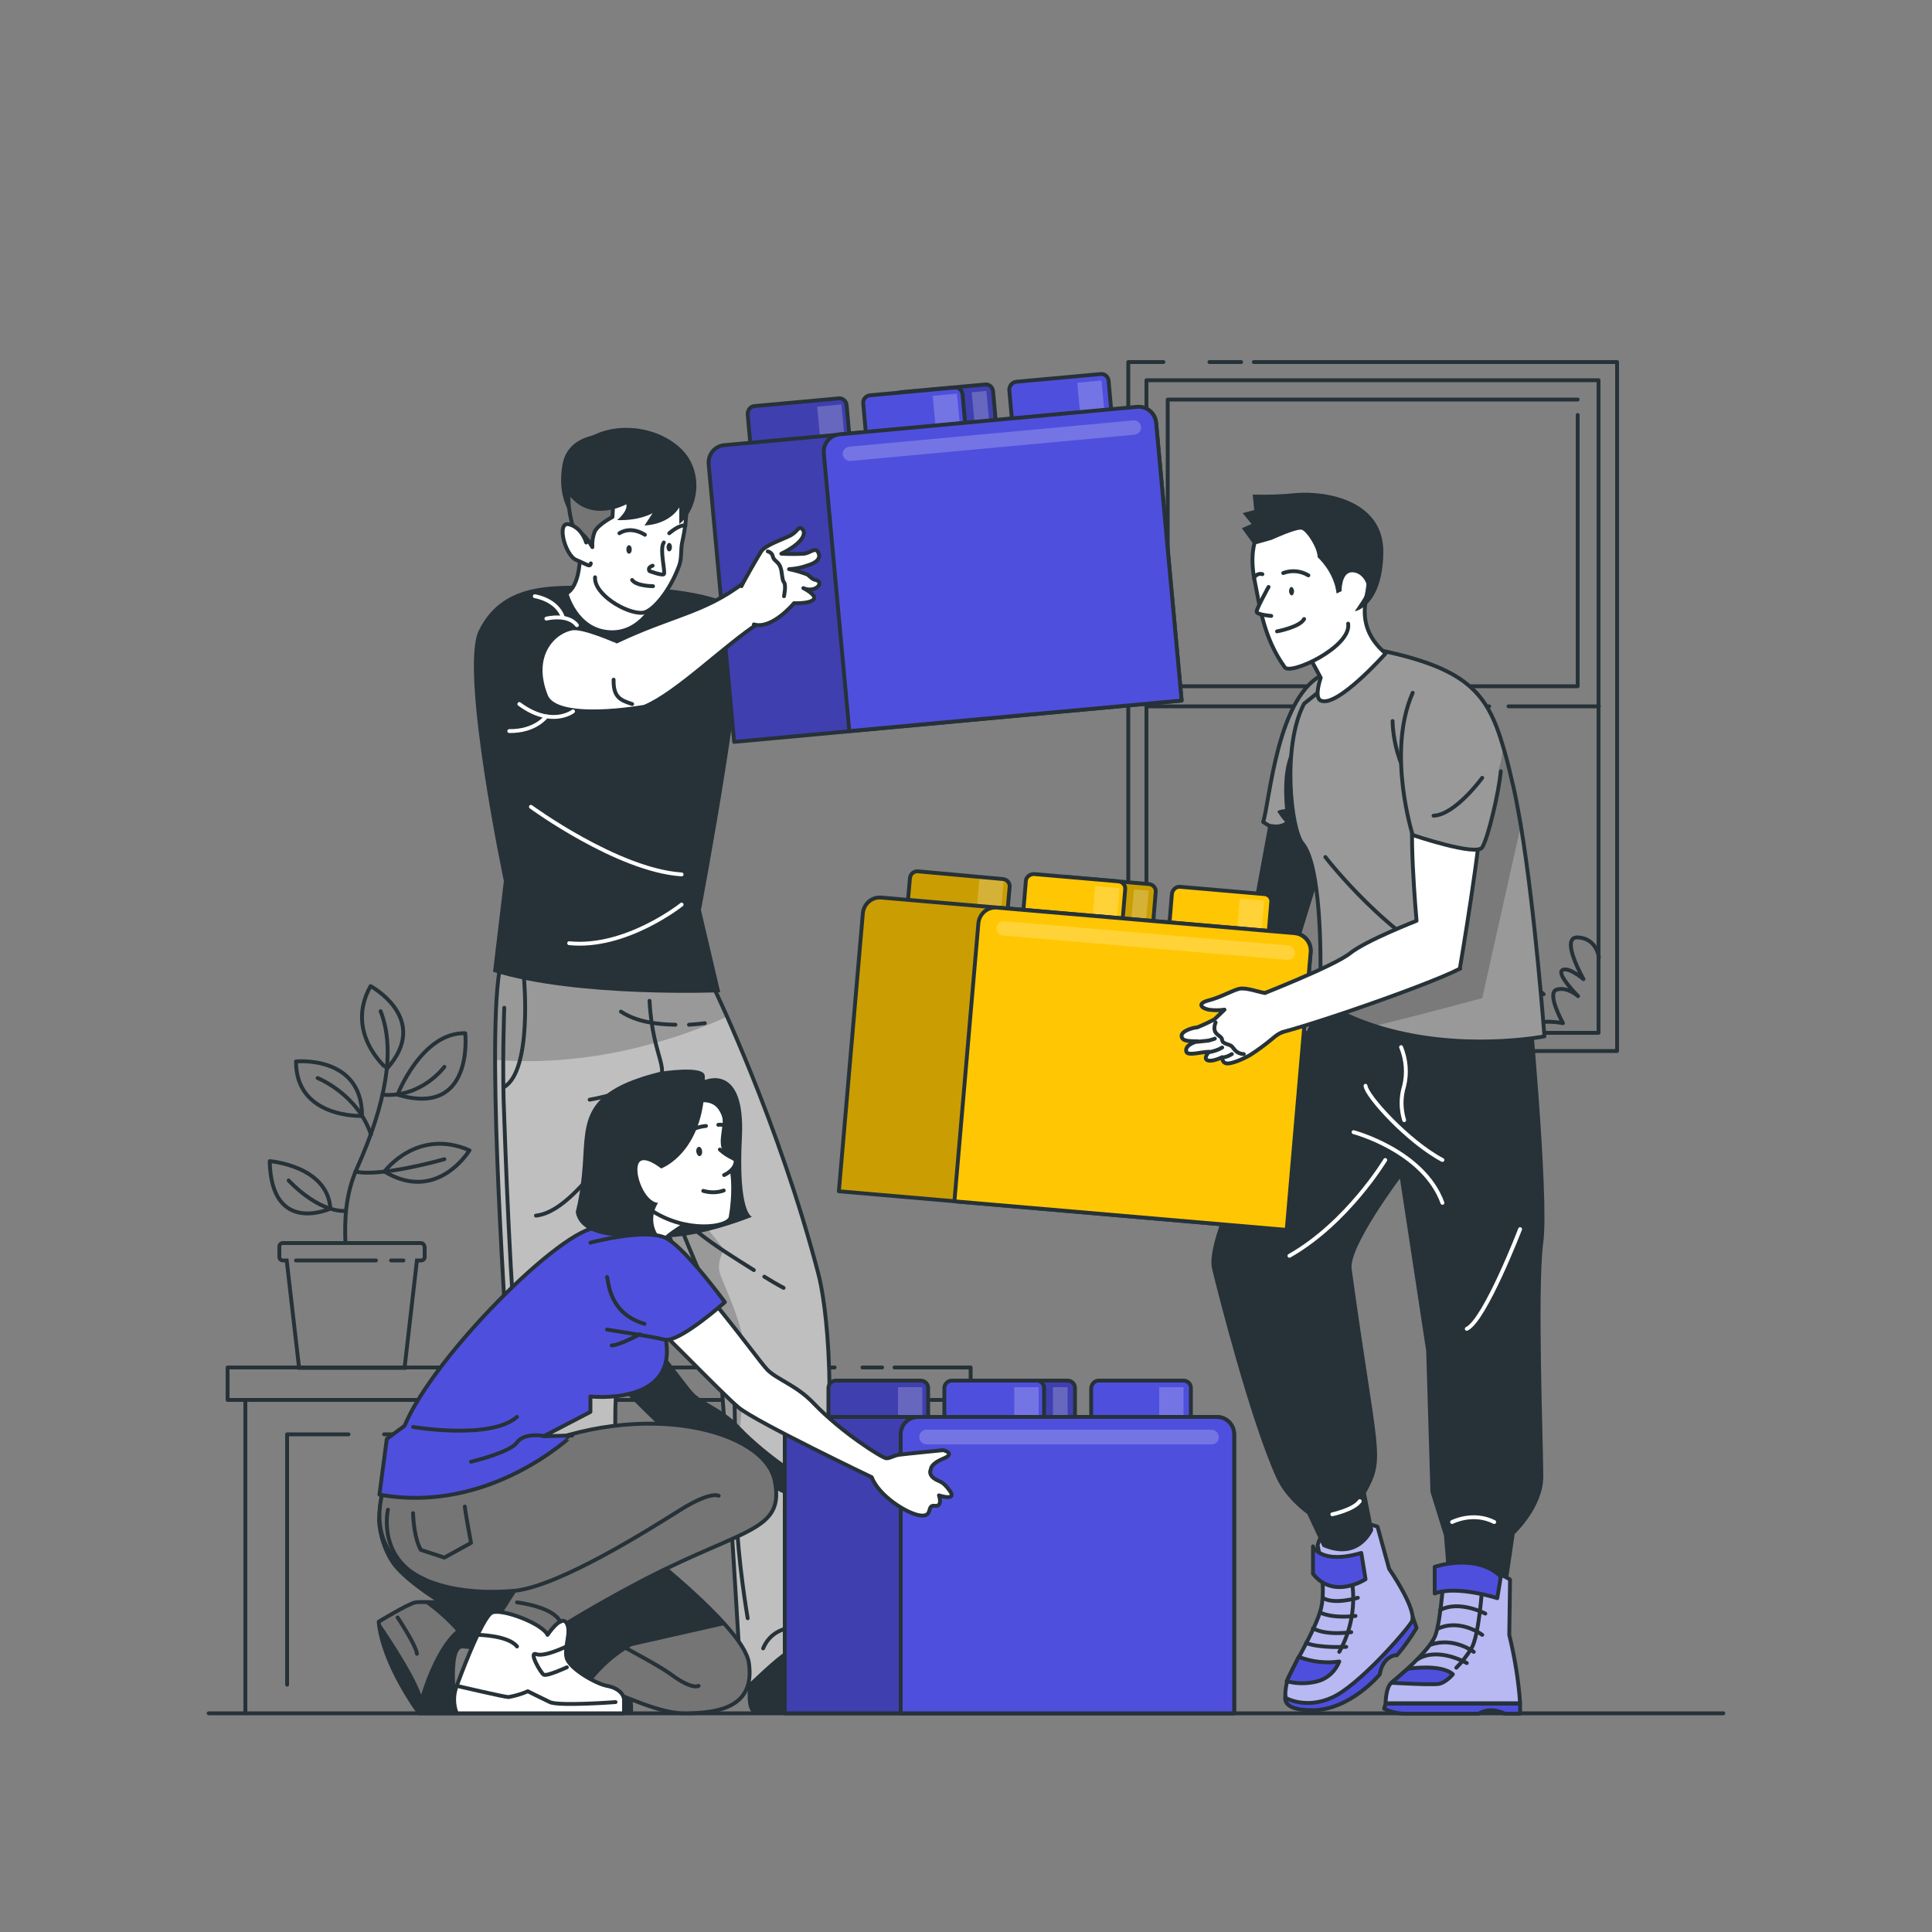 <?xml version="1.0" encoding="utf-8"?>
<!-- Generator: Adobe Illustrator 27.1.1, SVG Export Plug-In . SVG Version: 6.00 Build 0)  -->
<svg version="1.1" id="Layer_1" xmlns="http://www.w3.org/2000/svg" xmlns:xlink="http://www.w3.org/1999/xlink" x="0px" y="0px"
	 viewBox="0 0 500 500" style="enable-background:new 0 0 500 500;" xml:space="preserve">
<rect x="0" y="0" width="500" height="500" fill="#808080" stroke="none"/>
<style type="text/css">
	.st0{display:none;}
	.st1{display:inline;opacity:0.7;fill:#FFFFFF;enable-background:new    ;}
	.st2{display:inline;fill:#4F4FDE;}
	.st3{fill:none;stroke:#263238;stroke-linecap:round;stroke-linejoin:round;}
	.st4{fill:none;stroke:#263238;stroke-miterlimit:10;}
	.st5{fill:#263238;}
	.st6{fill:#999999;stroke:#263238;stroke-linecap:round;stroke-linejoin:round;}
	.st7{fill:#4F4FDE;stroke:#263238;stroke-linecap:round;stroke-linejoin:round;}
	.st8{fill:#FFFFFF;}
	.st9{clip-path:url(#SVGID_00000147218208456048056770000013978915810417136310_);}
	.st10{opacity:0.4;fill:#4F4FDE;enable-background:new    ;}
	.st11{fill:#FFC703;}
	.st12{clip-path:url(#SVGID_00000096039939236324686820000012573354794382047126_);}
	.st13{opacity:0.3;fill-opacity:0.7;enable-background:new    ;}
	.st14{opacity:0.3;fill:#FFFFFF;fill-opacity:0.7;enable-background:new    ;}
	.st15{fill:none;stroke:#263238;stroke-width:1.004;stroke-linecap:round;stroke-linejoin:round;stroke-miterlimit:4.016;}
	.st16{clip-path:url(#SVGID_00000055665536502121204260000014824253030877997744_);}
	.st17{fill:#FFC703;stroke:#263238;stroke-linecap:round;stroke-linejoin:round;}
	.st18{clip-path:url(#SVGID_00000092429603848721735320000003729563128707596423_);}
	.st19{clip-path:url(#SVGID_00000027575401550987345340000002540142951654344118_);}
	.st20{fill:#999999;}
	.st21{clip-path:url(#SVGID_00000137132290490492275180000009122574758656092600_);}
	.st22{opacity:0.2;enable-background:new    ;}
	.st23{fill:#FFFFFF;stroke:#263238;stroke-linecap:round;stroke-linejoin:round;}
	.st24{fill:none;stroke:#FFFFFF;stroke-linecap:round;stroke-linejoin:round;}
	.st25{fill:#BFBFBF;}
	.st26{clip-path:url(#SVGID_00000048483520338671346930000007105863385509436837_);}
	.st27{fill:#4F4FDE;}
	.st28{clip-path:url(#SVGID_00000020381989911918858670000002287144944348263087_);}
	.st29{clip-path:url(#SVGID_00000139988026302274184910000013112306243311609784_);}
	.st30{clip-path:url(#SVGID_00000018935429170705224170000015436725401563425689_);}
	.st31{fill:#757575;stroke:#263238;stroke-linecap:round;stroke-linejoin:round;}
	.st32{clip-path:url(#SVGID_00000007399651783205260170000017719960959086250157_);}
	.st33{clip-path:url(#SVGID_00000121238429165915298920000012781931130065912227_);}
	.st34{clip-path:url(#SVGID_00000165221407051256173800000016592924486655738772_);}
</style>
<g id="freepik--background-simple--inject-13" class="st0">
	<path class="st1" d="M67.9,167.1c0,0-27.9,72,11.3,144.5s119.9,110.8,184.5,143.6s131.7,16.8,163.5-36.8s-11.8-91.9-11.9-168.4
		s11.5-96.7-30-161.4s-143.1-78.9-219.9-31S67.9,167.1,67.9,167.1z"/>
	<path class="st2" d="M110,112.5c13.5-16.1,31.6-28.5,53.3-28.3c37,0.5,57,33.2,78.2,58.5c11,13.1,23.5,25.7,39.8,31.9
		c24.5,9.2,51.8,3.8,75.7-4.7c10.7-3.8,23.4-9.2,35.4-6.5c36.6,8.4,32.8,53.1,26.8,81.4c-8.2,38.2-21.4,78.9-48.4,108.2
		c-64.4,70.3-180.4,27.2-238.5-28.9c-4.3-4.1-8.4-8.4-12.2-13c-10-11.7-18.5-24.6-25.2-38.4c-18.7-38.9-21.3-86.3-5-126.5
		C94.9,134,101.6,122.6,110,112.5z"/>
	<path class="st1" d="M110,112.5c13.5-16.1,31.6-28.5,53.3-28.3c37,0.5,57,33.2,78.2,58.5c11,13.1,23.5,25.7,39.8,31.9
		c24.5,9.2,51.8,3.8,75.7-4.7c10.7-3.8,23.4-9.2,35.4-6.5c36.6,8.4,32.8,53.1,26.8,81.4c-8.2,38.2-21.4,78.9-48.4,108.2
		c-64.4,70.3-180.4,27.2-238.5-28.9c-4.3-4.1-8.4-8.4-12.2-13c-10-11.7-18.5-24.6-25.2-38.4c-18.7-38.9-21.3-86.3-5-126.5
		C94.9,134,101.6,122.6,110,112.5z"/>
</g>
<g id="freepik--Floor--inject-13">
	<line class="st3" x1="54" y1="443.4" x2="446" y2="443.4"/>
</g>
<g id="freepik--Window--inject-13">
	<polyline class="st3" points="292,240.8 292,93.7 301.1,93.7 	"/>
	<line class="st3" x1="292" y1="258.3" x2="292" y2="254.4"/>
	<polyline class="st3" points="324.5,93.7 418.5,93.7 418.5,272 292,272 	"/>
	<line class="st3" x1="313" y1="93.7" x2="321.2" y2="93.7"/>
	<rect x="296.7" y="98.4" class="st3" width="117" height="168.9"/>
	<polyline class="st3" points="408.3,107.4 408.3,177.6 302.2,177.6 302.2,173 	"/>
	<polyline class="st3" points="302.2,162.3 302.2,103.4 408.3,103.4 	"/>
	<line class="st3" x1="302.2" y1="169.5" x2="302.2" y2="165"/>
	<line class="st3" x1="390.4" y1="182.8" x2="413.8" y2="182.8"/>
	<line class="st3" x1="382.1" y1="182.8" x2="385.4" y2="182.8"/>
	<line class="st3" x1="296.7" y1="182.8" x2="378.1" y2="182.8"/>
	<polyline class="st3" points="349.4,177.6 349.4,175.2 359.1,175.2 359.1,176.5 355.2,176.5 355.2,177.6 	"/>
	<path class="st3" d="M296.9,246c0,0,1.6,1.2,2.8,8.7c0,0,2-11.9,4.3-12.1s1.9,7.7,1.9,7.7s0.4-3.9,2.3-3.7s0,8,0,8s2.2-6.1,4.4-6
		s-1.4,11.1-1.4,11.1s5.4-3.9,7.6-2s-1.2,6.8-1.2,6.8s7.8-1.7,9,2.9"/>
	<path class="st3" d="M326.6,263c0,0,3.4-2.2,6.1-1.2c0,0-1.7-2.6,0-4.2s3.9,4.2,3.9,4.2s0.2-9.6,3.6-9.2s0,9.2,0,9.2
		s6.1-5.4,7.5-3.5s-1,4.7-1,4.7c2.2-0.6,4.6,0,6.3,1.5c0,0,4.1-4.1,8.6-4.8c0,0-3-8.7-1.5-10.5s4.1,7.6,4.1,7.6s1.2-6.1,5-6.6
		c0,0-3.2-1.7-2.2-4.3s5.3,0.6,5.3,0.6s-1.8-4.6,1-5.9s4,3.8,4,3.8s0.8-5.3,4.1-5s2.3,6.4,2.3,6.4s3.1-4.9,4.8-4.4
		c3.4,1,2.4,8.7,2.4,8.7s4.7-3.3,5.9-1.8s-4.9,5.8-4.9,5.8s4.7,0.5,7.6,3.2"/>
	<path class="st3" d="M413.8,247.8c0,0-0.5-4.9-5.4-5.2s1.4,10.8,1.4,10.8s-4-3.4-5.5-2.3s4.1,6.7,4.1,6.7s-2.7-2.5-5.5-1.7
		c-2.8,0.8,1.6,8.7,1.6,8.7c-4.2-0.8-8.5-0.3-12.4,1.5"/>
</g>
<g id="freepik--Table--inject-13">
	<line class="st3" x1="246.7" y1="399.6" x2="246.7" y2="443.2"/>
	<line class="st3" x1="246.7" y1="385.4" x2="246.7" y2="394.7"/>
	<polyline class="st3" points="63.5,443.4 63.5,362.3 246.7,362.3 246.7,380.1 	"/>
	<polyline class="st3" points="90.2,371.2 74.3,371.2 74.3,436 	"/>
	<polyline class="st3" points="235.9,443.2 235.9,371.2 99.4,371.2 	"/>
	<line class="st3" x1="228.3" y1="353.9" x2="223.2" y2="353.9"/>
	<polyline class="st3" points="216,353.9 58.9,353.9 58.9,362.3 251.2,362.3 251.2,353.9 231.5,353.9 	"/>
	<path class="st3" d="M69.8,300.5c0,0,15,1.2,15.7,12.3C85.4,312.8,70.2,319.8,69.8,300.5z"/>
	<path class="st3" d="M99.5,303.2c0,0,8.4-11.4,22-5.5C121.5,297.7,113.2,311.5,99.5,303.2z"/>
	<path class="st3" d="M120.4,267.4c0,0,2.4,21.9-17.5,15.9C102.9,283.2,109.2,267.1,120.4,267.4z"/>
	<path class="st3" d="M95.9,255.2c0,0,15.8,8.5,4.2,21.4C100.1,276.5,89.1,267.4,95.9,255.2z"/>
	<path class="st3" d="M76.6,274.7c0,0,17.1-1.7,17.1,14.1C93.7,288.8,76.6,289.5,76.6,274.7z"/>
	<path class="st3" d="M89.4,321.7c-0.2-5.3-0.2-12.2,3-19.4c7.5-16.7,10-30.7,6.1-40.6"/>
	<path class="st3" d="M82.2,279c0,0,10.3,4.1,13.8,14.6"/>
	<path class="st3" d="M115,276.1c0,0-5.9,8.1-16,7.2"/>
	<path class="st3" d="M115,300c0,0-16.4,4.7-23,3.2"/>
	<path class="st3" d="M74.7,305.5c0,0,7.3,8.1,14.7,7.9"/>
	<path class="st4" d="M108.9,321.7H73.2c-0.5,0-0.9,0.4-0.9,0.9v2.7c0,0.5,0.4,0.9,0.9,0.9c0,0,0,0,0,0h1l3.2,27.8h27.3l3.2-27.8
		h1.1c0.5,0,0.9-0.4,0.9-0.8c0,0,0,0,0,0v-2.7C109.8,322.1,109.4,321.7,108.9,321.7C108.9,321.7,108.9,321.7,108.9,321.7z"/>
	<line class="st3" x1="76.6" y1="326.2" x2="97.3" y2="326.2"/>
	<line class="st3" x1="101.2" y1="326.2" x2="104.4" y2="326.2"/>
</g>
<g id="freepik--character-3--inject-13">
	<path class="st5" d="M328.7,211.1l-4,21.7l-32.6,19.8l4.5,8.3c0,0,37.7-11.5,38.6-14.2s9.6-31.2,9.6-31.2L328.7,211.1z"/>
	<path class="st6" d="M343,174.3l-2.2,26.4l-1.1,13.8c-6.3,3.1-12.4-1.5-12.8-1.8l0,0C328.6,207.7,330.5,179.3,343,174.3z"/>
	<path class="st5" d="M340.8,200.7l-1.1,13.8c-6.3,3.1-12.4-1.5-12.8-1.8c0.3,0.1,3.6,1.5,5.7,0c-0.8-0.8-1.4-1.7-2-2.6
		c-0.1-0.5,2-0.7,2-0.7s-1.4-11.2,2.3-16C336.3,191.6,338.6,195.4,340.8,200.7z"/>
	<path class="st7" d="M365.6,418.4l1,2.9c-1.5,2.5-3.2,4.9-5.1,7.1c0,0-1-0.3-2.6,1.1c-1,1-1.6,2.3-1.8,3.8c0,0-7.6,9.2-17.3,9.3
		S333,438,333,438L365.6,418.4z"/>
	<path class="st8" d="M356.5,395.1c0,0-13-4.8-15.5,4.8c0,0,2.3,10.5,0.9,16.3s-8.4,16.8-8.8,18.9c-0.9,4.1-0.2,4.4-0.2,4.4
		s5.1,2.9,11.9-0.2s18.7-16.7,20.5-19.5s-5.8-13.8-5.8-13.8L356.5,395.1z"/>
	<g>
		<defs>
			<path id="SVGID_1_" d="M356.5,395.1c0,0-13-4.8-15.5,4.8c0,0,2.3,10.5,0.9,16.3s-8.4,16.8-8.8,18.9c-0.9,4.1-0.2,4.4-0.2,4.4
				s5.1,2.9,11.9-0.2s18.7-16.7,20.5-19.5s-5.8-13.8-5.8-13.8L356.5,395.1z"/>
		</defs>
		<clipPath id="SVGID_00000174594867822841883200000006988634546310226096_">
			<use xlink:href="#SVGID_1_"  style="overflow:visible;"/>
		</clipPath>
		<g style="clip-path:url(#SVGID_00000174594867822841883200000006988634546310226096_);">
			<path class="st10" d="M356.5,395.1c0,0-13-4.8-15.5,4.8c0,0,2.3,10.5,0.9,16.3s-8.4,16.8-8.8,18.9c-0.9,4.1-0.2,4.4-0.2,4.4
				s5.1,2.9,11.9-0.2s18.7-16.7,20.5-19.5s-5.8-13.8-5.8-13.8L356.5,395.1z"/>
		</g>
	</g>
	<path class="st3" d="M356.5,395.1c0,0-13-4.8-15.5,4.8c0,0,2.3,10.5,0.9,16.3s-8.4,16.8-8.8,18.9c-0.9,4.1-0.2,4.4-0.2,4.4
		s5.1,2.9,11.9-0.2s18.7-16.7,20.5-19.5s-5.8-13.8-5.8-13.8L356.5,395.1z"/>
	<path class="st3" d="M349.8,408.7c1.1,6.5,0,13.1-3.2,18.8"/>
	<path class="st7" d="M346.6,430c-1,2.5-3,4.4-5.6,5.1c-2.6,0.7-5.4,0.7-8,0l3.1-6.3C339.5,430.1,343.1,430.5,346.6,430z"/>
	<path class="st3" d="M348.4,426.2c0,0-6.8,0.4-10.4-1"/>
	<path class="st3" d="M349.7,422.4c0,0-6.4,1-9.9-1"/>
	<path class="st3" d="M350.8,418.2c0,0-5.6,0.8-9.2-0.9"/>
	<path class="st3" d="M351.4,413.5c0,0-6.2,1.9-9.1,0"/>
	<path class="st7" d="M352.3,401.9l1.1,6.8c0,0-8.2,5.4-13.6-1.4v-7.1C339.8,400.2,341.8,405,352.3,401.9z"/>
	<path class="st5" d="M345.2,249c-8.3,26.3-34.1,68.6-31.5,79.4c1.4,5.9,9.9,39.3,16.6,54c2.5,5.6,8,9.4,8,9.4l4,8.5
		c9.6,4.2,13.1-4.3,13.1-4.3l-1.9-9.6c5.2-9.4,3-9.4-3.7-58c-0.8-5.7,12.5-23.4,12.5-23.4l6.8,44.6l1.1,36.5l3.5,11.3
		c0,0,0.9,10.6,0.8,11.2h15.8l1.7-11.6c0,0,7.4-6.9,7.4-14.9s-1.6-48.8,0-60.6s-3.7-67.2-3.7-67.2L345.2,249z"/>
	<path class="st11" d="M237.6,225.5l22,2c1,0.1,1.8,1,1.7,2c0,0,0,0,0,0l-1.4,15.7l0,0l-25.8-2.3l0,0l1.4-15.7
		C235.6,226.2,236.5,225.4,237.6,225.5C237.6,225.5,237.6,225.5,237.6,225.5z"/>
	<g>
		<defs>
			<path id="SVGID_00000183209629035780922120000002651751750603814044_" d="M237.6,225.5l22,2c1,0.1,1.8,1,1.7,2c0,0,0,0,0,0
				l-1.4,15.7l0,0l-25.8-2.3l0,0l1.4-15.7C235.6,226.2,236.5,225.4,237.6,225.5C237.6,225.5,237.6,225.5,237.6,225.5z"/>
		</defs>
		<clipPath id="SVGID_00000063610164667041923930000006712139883699388343_">
			<use xlink:href="#SVGID_00000183209629035780922120000002651751750603814044_"  style="overflow:visible;"/>
		</clipPath>
		<g style="clip-path:url(#SVGID_00000063610164667041923930000006712139883699388343_);">
			<path class="st13" d="M237.6,225.5l22,2c1,0.1,1.8,1,1.7,2c0,0,0,0,0,0l-1.4,15.7l0,0l-25.8-2.3l0,0l1.4-15.7
				C235.6,226.2,236.5,225.4,237.6,225.5C237.6,225.5,237.6,225.5,237.6,225.5z"/>
			
				<rect x="249.9" y="230.1" transform="matrix(8.559082e-02 -0.996 0.996 8.559082e-02 1.869 468.602)" class="st14" width="12.7" height="6.3"/>
		</g>
	</g>
	<path class="st15" d="M237.6,225.5l22,2c1,0.1,1.8,1,1.7,2c0,0,0,0,0,0l-1.4,15.7l0,0l-25.8-2.3l0,0l1.4-15.7
		C235.6,226.2,236.5,225.4,237.6,225.5C237.6,225.5,237.6,225.5,237.6,225.5z"/>
	<path class="st11" d="M275.5,226.9l21.9,1.9c1,0.1,1.8,1,1.7,2c0,0,0,0,0,0l-1.3,15.6l0,0l-25.7-2.2l0,0l1.3-15.6
		C273.6,227.6,274.5,226.8,275.5,226.9L275.5,226.9z"/>
	<g>
		<defs>
			<path id="SVGID_00000108999066514386853960000009231634864542894779_" d="M275.5,226.9l21.9,1.9c1,0.1,1.8,1,1.7,2c0,0,0,0,0,0
				l-1.3,15.6l0,0l-25.7-2.2l0,0l1.3-15.6C273.6,227.6,274.5,226.8,275.5,226.9L275.5,226.9z"/>
		</defs>
		<clipPath id="SVGID_00000021080300055950713270000004205263413473560448_">
			<use xlink:href="#SVGID_00000108999066514386853960000009231634864542894779_"  style="overflow:visible;"/>
		</clipPath>
		<g style="clip-path:url(#SVGID_00000021080300055950713270000004205263413473560448_);">
			<path class="st13" d="M275.5,226.9l21.9,1.9c1,0.1,1.8,1,1.7,2c0,0,0,0,0,0l-1.3,15.6l0,0l-25.7-2.2l0,0l1.3-15.6
				C273.6,227.6,274.5,226.8,275.5,226.9L275.5,226.9z"/>
			
				<rect x="288.6" y="234.7" transform="matrix(8.559082e-02 -0.996 0.996 8.559082e-02 33.92 510.182)" class="st14" width="12.7" height="3.8"/>
		</g>
	</g>
	<path class="st3" d="M275.5,226.9l21.9,1.9c1,0.1,1.8,1,1.7,2c0,0,0,0,0,0l-1.3,15.6l0,0l-25.7-2.2l0,0l1.3-15.6
		C273.6,227.6,274.5,226.8,275.5,226.9L275.5,226.9z"/>
	<path class="st17" d="M267.6,226.2l21.9,1.9c1,0.1,1.8,1,1.7,2c0,0,0,0,0,0l-1.3,15.6l0,0l-25.7-2.2l0,0l1.3-15.6
		C265.6,226.9,266.6,226.2,267.6,226.2z"/>
	<path class="st17" d="M305.4,229.5l21.9,1.9c1,0.1,1.8,1,1.7,2c0,0,0,0,0,0l-1.3,15.6l0,0l-25.7-2.2l0,0l1.3-15.6
		C303.5,230.2,304.4,229.4,305.4,229.5z"/>
	
		<rect x="279.8" y="232.7" transform="matrix(8.559082e-02 -0.996 0.996 8.559082e-02 26.642 500.732)" class="st14" width="12.7" height="6.3"/>
	
		<rect x="317.2" y="235.9" transform="matrix(8.559082e-02 -0.996 0.996 8.559082e-02 57.674 540.969)" class="st14" width="12.7" height="6.3"/>
	<path class="st11" d="M339.2,246.4l-6.2,71.9l-115.9-10l6.2-71.9c0.2-2.5,2.4-4.4,4.9-4.1c0,0,0,0,0,0l106.8,9.2
		C337.5,241.6,339.4,243.8,339.2,246.4C339.2,246.4,339.2,246.4,339.2,246.4z"/>
	<g>
		<defs>
			<path id="SVGID_00000087378842068161592100000014100375272404435896_" d="M339.2,246.4l-6.2,71.9l-115.9-10l6.2-71.9
				c0.2-2.5,2.4-4.4,4.9-4.1c0,0,0,0,0,0l106.8,9.2C337.5,241.6,339.4,243.8,339.2,246.4C339.2,246.4,339.2,246.4,339.2,246.4z"/>
		</defs>
		<clipPath id="SVGID_00000049942865638495685600000011071152054379802558_">
			<use xlink:href="#SVGID_00000087378842068161592100000014100375272404435896_"  style="overflow:visible;"/>
		</clipPath>
		<g style="clip-path:url(#SVGID_00000049942865638495685600000011071152054379802558_);">
			<path class="st13" d="M339.2,246.4l-6.2,71.9l-115.9-10l6.2-71.9c0.2-2.5,2.4-4.4,4.9-4.1c0,0,0,0,0,0l106.8,9.2
				C337.5,241.6,339.4,243.8,339.2,246.4C339.2,246.4,339.2,246.4,339.2,246.4z"/>
		</g>
	</g>
	<path class="st3" d="M339.2,246.4l-6.2,71.9l-115.9-10l6.2-71.9c0.2-2.5,2.4-4.4,4.9-4.1c0,0,0,0,0,0l106.8,9.2
		C337.5,241.6,339.4,243.8,339.2,246.4C339.2,246.4,339.2,246.4,339.2,246.4z"/>
	<path class="st17" d="M339.2,246.4l-6.2,71.9l-86-7.4l6.2-71.9c0.2-2.5,2.4-4.4,4.9-4.1c0,0,0,0,0,0l76.9,6.6
		C337.5,241.7,339.4,243.9,339.2,246.4C339.2,246.4,339.2,246.4,339.2,246.4z"/>
	<path class="st14" d="M333.1,248.4l-73.5-6.3c-1-0.1-1.8-1-1.7-2l0,0c0.1-1,1-1.8,2-1.7l73.5,6.3c1,0.1,1.8,1,1.7,2l0,0
		C335.1,247.8,334.2,248.5,333.1,248.4z"/>
	<path class="st8" d="M390.8,408.8c0,0-5.5-4-17-3.2c0,0-0.8,13.8-2.4,17.8s-9.8,10.9-11.3,12.1s-1.5,5.3-1.5,5.3h34.8
		c-0.4-6-1.4-11.9-2.8-17.7L390.8,408.8z"/>
	<g>
		<defs>
			<path id="SVGID_00000112595116000025026590000004941355040194781625_" d="M390.8,408.8c0,0-5.5-4-17-3.2c0,0-0.8,13.8-2.4,17.8
				s-9.8,10.9-11.3,12.1s-1.5,5.3-1.5,5.3h34.8c-0.4-6-1.4-11.9-2.8-17.7L390.8,408.8z"/>
		</defs>
		<clipPath id="SVGID_00000076569885840189764480000001308698523368365485_">
			<use xlink:href="#SVGID_00000112595116000025026590000004941355040194781625_"  style="overflow:visible;"/>
		</clipPath>
		<g style="clip-path:url(#SVGID_00000076569885840189764480000001308698523368365485_);">
			<path class="st10" d="M390.8,408.8c0,0-5.5-4-17-3.2c0,0-0.8,13.8-2.4,17.8s-9.8,10.9-11.3,12.1s-1.5,5.3-1.5,5.3h34.8
				c-0.4-6-1.4-11.9-2.8-17.7L390.8,408.8z"/>
		</g>
	</g>
	<path class="st3" d="M390.8,408.8c0,0-5.5-4-17-3.2c0,0-0.8,13.8-2.4,17.8s-9.8,10.9-11.3,12.1s-1.5,5.3-1.5,5.3h34.8
		c-0.4-6-1.4-11.9-2.8-17.7L390.8,408.8z"/>
	<path class="st3" d="M383.6,410.6c0,0-0.8,12.7-2.8,16c-1.1,1.8-2.4,3.5-3.9,5"/>
	<path class="st7" d="M376,433.3c0,0-1.8,2.2-3.7,2.5s-12.2-0.3-12.2-0.3l4.2-3.6C364.3,431.9,372.8,430.5,376,433.3z"/>
	<path class="st3" d="M379.6,430.4c0,0-7.4-4.3-12.7-1"/>
	<path class="st3" d="M381.4,427.5c0,0-5.2-4-11.3-1.8"/>
	<path class="st3" d="M383.6,423.1c0,0-5.6-4.3-11.5-1.6"/>
	<path class="st3" d="M384.4,417.6c0,0-6.8-3.6-11.7-0.9"/>
	<path class="st7" d="M393.4,440.9v2.6h-4c0,0-3.4-2-6.7,0h-18.8c-2,0-3.9-0.4-5.7-1.3l0.4-1.3H393.4z"/>
	<path class="st7" d="M388.4,408l-0.9,5.6c0,0-10.5-3.4-16.2-1.2v-6.9C371.3,405.5,382,401.8,388.4,408z"/>
	<path class="st20" d="M399.7,268.2c0,0-22.2,4.4-44-2.7c-5-1.6-9.7-3.8-14.1-6.5c0,0,0.1-1.4,0.1-3.7c0.2-8.9,0.1-31.4-4.6-37
		c-3-3.5-5.4-25.2,0.4-36.2l17.7-14.2c24.5,4.8,29.7,11.3,33.8,25.3c0.8,2.6,1.5,5.4,2.2,8.5c0.9,3.4,1.6,7.5,2.4,12
		C397.3,236,399.7,268.2,399.7,268.2z"/>
	<g>
		<defs>
			<path id="SVGID_00000152245223539186692800000000281687516554873498_" d="M399.7,268.2c0,0-22.2,4.4-44-2.7
				c-5-1.6-9.7-3.8-14.1-6.5c0,0,0.1-1.4,0.1-3.7c0.2-8.9,0.1-31.4-4.6-37c-3-3.5-5.4-25.2,0.4-36.2l17.7-14.2
				c24.5,4.8,29.7,11.3,33.8,25.3c0.8,2.6,1.5,5.4,2.2,8.5c0.9,3.4,1.6,7.5,2.4,12C397.3,236,399.7,268.2,399.7,268.2z"/>
		</defs>
		<clipPath id="SVGID_00000096023951885229282160000017425467766781126821_">
			<use xlink:href="#SVGID_00000152245223539186692800000000281687516554873498_"  style="overflow:visible;"/>
		</clipPath>
		<g style="clip-path:url(#SVGID_00000096023951885229282160000017425467766781126821_);">
			<path class="st22" d="M393.6,213.6l-10,44.7c0,0-14.5,4-27.9,7.2c-5-1.6-9.7-3.8-14.1-6.5c0,0,0.1-1.4,0.1-3.7
				c12.1-6.2,29.8-15.3,29.6-15.7c-0.2-0.7,0-24,0-24s16-3.7,17.7-22.4c0.8,2.6,1.5,5.4,2.2,8.5C392,205,392.9,209.1,393.6,213.6z"
				/>
		</g>
	</g>
	<path class="st3" d="M399.7,268.2c0,0-22.2,4.4-44-2.7c-5-1.6-9.7-3.8-14.1-6.5c0,0,0.1-1.4,0.1-3.7c0.2-8.9,0.1-31.4-4.6-37
		c-3-3.5-5.4-25.2,0.4-36.2l17.7-14.2c24.5,4.8,29.7,11.3,33.8,25.3c0.8,2.6,1.5,5.4,2.2,8.5c0.9,3.4,1.6,7.5,2.4,12
		C397.3,236,399.7,268.2,399.7,268.2z"/>
	<path class="st23" d="M356,149.2c0,0-7.8,11.2,2.6,19.9c0,0-12.6,14.2-16.8,12.2c-1.8-0.8,0-5.9,0-5.9l-7.3-13.5L356,149.2z"/>
	<path class="st23" d="M353.5,155c2.4-10.7,1.3-26.6-13.7-25.1c-10.5,1-18,6.8-15,20.9c1.2,5.9,2.2,14.3,7.7,21.9
		c1.5,2.1,17.3-5.3,16.4-11.3"/>
	<path class="st3" d="M332.1,148.3c2.1-0.8,4.5-0.6,6.5,0.6"/>
	<path class="st3" d="M324.5,149.6c0.4-0.8,1.4-1.3,2.2-1"/>
	<path class="st23" d="M328.3,151.9c0,0-3.1,5.6-3.1,6.4s3.8,1.1,3.8,1.1"/>
	<path class="st5" d="M334.9,153c0,0.6-0.3,1.1-0.6,1.1s-0.7-0.5-0.7-1.1s0.3-1.1,0.6-1.1S334.9,152.4,334.9,153z"/>
	<path class="st3" d="M330.5,163.4c0,0,5.9-1.1,7-3.2"/>
	<path class="st5" d="M324.5,141l4.6-1.3c0,0,6.5-3,7.8-2.6s4.1,4.7,4.1,7.1c0,0,4.3,3.8,4.9,9.4l1.3-0.6c0,0-0.1-5,2.8-4.9
		s4.1,3.5,3.9,4.6s-3.3,5.5-3.3,5.5s7.1-1.1,7.4-15s-15.1-16.2-22.5-15.6c-3.8,0.4-7.5,0.5-11.3,0.4l0.4,4l-3,0.8l2.3,2.8l-2.5,1.1
		L324.5,141z"/>
	<path class="st24" d="M350.3,293c0,0,18.1,4.8,23,18.3"/>
	<path class="st24" d="M358.5,300.2c0,0-9.8,16.3-24.8,24.8"/>
	<path class="st24" d="M344.8,391.9c0,0,5.6-1.2,7.1-3.4"/>
	<path class="st24" d="M375.8,393.9c0,0,5.4-2.8,10.9,0"/>
	<path class="st24" d="M393.4,318.1c0,0-9.1,23.6-13.8,25.8"/>
	<path class="st24" d="M353.4,281c0.2,2.6,11,14.5,19.9,19.2"/>
	<path class="st24" d="M362.6,271c1.3,3.2,1.6,6.7,0.8,10c-0.9,2.9-0.9,6,0,8.9"/>
	<path class="st3" d="M343,221.8c0,0,16.8,21.8,34.9,28.9"/>
	<path class="st3" d="M360.4,186.6c0,0-0.1,14.8,10.6,21.5"/>
	<path class="st23" d="M366.4,208.2c-2.3,2.2,0.2,30.1,0.2,30.1s-13.1,5.1-17.2,8.4s-23.6,10.9-23.6,10.9s-3,10.2,0.7,10.6
		s42.5-12.9,51.3-17.5c0,0,5.8-34,5.7-42.7"/>
	<path class="st23" d="M327.4,257c-1.8-0.3-5-1.5-6.7-1.1c-1.7,0.4-4.8,2.2-7.9,3s-1.9,2,0,2.4c1.4,0.2,2.7,0.2,4.1,0l-2.6,2.5
		c-1.5,0.8-3,1.5-4.5,2.1c-0.9,0-4.2,0.9-4,2.3s2.1,1.2,4.2,1.3c0,0-3.4,0.7-3,2.6c0.2,1.3,4,0.1,5.9,0.1c0,0-1.6,1.7-0.4,2.2
		s3.8-0.8,3.8-0.8s-0.1,1.4,1.1,1.6s4.1-1,6.2-2.2c2-1.3,3.9-2.7,5.7-4.2c0.8-0.7,1.6-1.3,2.6-1.7"/>
	<path class="st3" d="M310,269.6c0.9-0.1,1.9-0.2,2.8-0.3c0.8-0.2,1.6-0.5,1.6-0.5"/>
	<path class="st3" d="M312.9,272.3c1.2-0.2,2.4-0.6,3.4-1.2"/>
	<path class="st3" d="M316.3,273.7c0.9-0.1,1.7-0.4,2.5-0.9"/>
	<path class="st3" d="M314.6,264.6c0,0-0.7,1.6,0,2.6s1.6,1,1.7,2s1.9,1,2.5,1.6s1.1,1.9,3.1,2"/>
	<path class="st6" d="M365.6,179.3c-6.8,15.4,0,36.8,0,36.8s16.5,5.6,18,3.2s4.3-14.2,4.8-19.7"/>
	<path class="st3" d="M383.6,201.3c0,0-7,9.6-12.6,9.8"/>
</g>
<g id="freepik--character-2--inject-13">
	<path class="st5" d="M133.4,443.4c0,0-1.7-6.5,0.3-9c3.6-4.3-0.4-8,3.2-9.5l1.5,1.8c0.3-1.8-0.6-7.2,6.1-7.9c8.1-0.9,8.2,5,8.7,7
		l-0.1-2.7c3.4,0,1.7,3.4,6.9,9.1c2.8,3.1,4.1,7.1,3.8,11.3L133.4,443.4z"/>
	<path class="st5" d="M195,443.4c-3.2-1.5-0.3-13.7-0.3-13.7s-4.4-2.9,0-6c3.4,2.9,8.2,3.7,12.4,2c0,0,0.9-8.2,6-7.1
		c0,0,1.3,5.2,4.3,8.2c8.1,8,18.7,9,20.4,12.8c0.5,1.2-0.1,3.8-0.1,3.8L195,443.4z"/>
	<path class="st25" d="M181.1,247.9l4,8.5c0,0,16.5,34.2,26.7,73.3c0.2,0.9,5.5,19.5,1.3,65.6l2.4,8.1l-2.6,13.4
		c0,0,3.9,5.7,3.8,7.5c0,0-9.7,1.8-13,3.5c-2.5,1.4-10.1,8.8-10.1,8.8c-2.1-0.4-2.3-9.1-2.3-9.1s-4.5-77.1-5.8-80.4
		s-9.2-17.6-21.5-50.4c0,0-0.3,45.8-3.6,57.4c-2.9,10.3,0.5,39.1,0.5,39.1l-2,32.1c0,0,6.9,7.2,1.3,9.1c0,0-3.8-7.2-14.4-8.9
		c-5.4-0.8-12.2,8.8-12.2,8.8c-2.4-0.8,1-12.9,1-12.9c-7.6-57.1-2-46.8-3.5-74.7c-1-17.9-6.1-94.6-0.1-100.8L181.1,247.9z"/>
	<g>
		<defs>
			<path id="SVGID_00000094596047413486893080000006944509824025071488_" d="M181.1,247.9l4,8.5c0,0,16.5,34.2,26.7,73.3
				c0.2,0.9,5.5,19.5,1.3,65.6l2.4,8.1l-2.6,13.4c0,0,3.9,5.7,3.8,7.5c0,0-9.7,1.8-13,3.5c-2.5,1.4-10.1,8.8-10.1,8.8
				c-2.1-0.4-2.3-9.1-2.3-9.1s-4.5-77.1-5.8-80.4s-9.2-17.6-21.5-50.4c0,0-0.3,45.8-3.6,57.4c-2.9,10.3,0.5,39.1,0.5,39.1l-2,32.1
				c0,0,6.9,7.2,1.3,9.1c0,0-3.8-7.2-14.4-8.9c-5.4-0.8-12.2,8.8-12.2,8.8c-2.4-0.8,1-12.9,1-12.9c-7.6-57.1-2-46.8-3.5-74.7
				c-1-17.9-6.1-94.6-0.1-100.8L181.1,247.9z"/>
		</defs>
		<clipPath id="SVGID_00000093857933853169201230000014584633606361714561_">
			<use xlink:href="#SVGID_00000094596047413486893080000006944509824025071488_"  style="overflow:visible;"/>
		</clipPath>
		<g style="clip-path:url(#SVGID_00000093857933853169201230000014584633606361714561_);">
			<path class="st22" d="M128.3,274.3c26.7,2.1,49.9-6.6,59.9-11.2c-1.9-4.3-3.1-6.7-3.1-6.7l-4-8.5l-50-1.8
				C129,248.4,128.2,259.8,128.3,274.3z"/>
			<path class="st22" d="M164.2,297.4c12.2,32.4,20,46.5,21.3,49.8c0.7,1.9,2.5,28.1,3.9,50c1.6-20,3.2-41.1,3.4-45.2
				c0.3-8.2-5.6-19.5-6.5-22.5s1.1-6.1,1.1-6.1l-10.7-13.5c0.4-4.6-5.3-24.6-5.3-24.6C168,288.7,165,295.5,164.2,297.4z"/>
		</g>
	</g>
	<path class="st3" d="M181.1,247.9l4,8.5c0,0,16.5,34.2,26.7,73.3c0.2,0.9,5.5,19.5,1.3,65.6l2.4,8.1l-2.6,13.4c0,0,3.9,5.7,3.8,7.5
		c0,0-9.7,1.8-13,3.5c-2.5,1.4-10.1,8.8-10.1,8.8c-2.1-0.4-2.3-9.1-2.3-9.1s-4.5-77.1-5.8-80.4s-9.2-17.6-21.5-50.4
		c0,0-0.3,45.8-3.6,57.4c-2.9,10.3,0.5,39.1,0.5,39.1l-2,32.1c0,0,6.9,7.2,1.3,9.1c0,0-3.8-7.2-14.4-8.9c-5.4-0.8-12.2,8.8-12.2,8.8
		c-2.4-0.8,1-12.9,1-12.9c-7.6-57.1-2-46.8-3.5-74.7c-1-17.9-6.1-94.6-0.1-100.8L181.1,247.9z"/>
	<path class="st3" d="M164,296.8c0,0,6.1-11.8,11.3-15.1"/>
	<path class="st3" d="M177.6,277.9c0,0-18.6,5.6-25,6.7"/>
	<path class="st3" d="M168.1,259c0.8,15.5,6.2,18.1,1,21.5c0,0,0.1,7.2-2.5,11.8"/>
	<path class="st3" d="M135.6,253.1c0,0,2.2,23.8-5.1,28.2"/>
	<path class="st3" d="M130.5,260.8c0,0-0.6,15.8,0,28.5c0,0,1.8,53.9,3.7,60.6s-2.8,17-2.4,46.2"/>
	<path class="st3" d="M148,419c-1.7-0.4-3.5-0.1-5.1,0.7"/>
	<path class="st3" d="M159,425.4c-2.3-2.2-5-4.1-7.9-5.4"/>
	<path class="st3" d="M156,300.6c-4.1,4.6-10.6,13.3-17.3,14"/>
	<path class="st3" d="M162.3,293.1c-1.3,1.6-2.6,3.1-3.9,4.7"/>
	<path class="st3" d="M156.4,346.9c0,0-9.3,12.7-14.4,13.4"/>
	<path class="st3" d="M167.4,294.5c0,0,16.6,46.2,22.4,50.8c0,0,0.6,34,0.8,45.9s2.9,27.6,2.9,27.6"/>
	<path class="st3" d="M211.2,418.5c0,0-6.4,2.2-9.5,3.6c-1.9,0.9-3.4,2.5-4.2,4.5"/>
	<path class="st3" d="M195.1,328.7c-8.9-5.6-20.7-12.6-25.4-22.4"/>
	<path class="st3" d="M202.8,333.3c-1.7-0.9-3.4-1.9-5-2.9"/>
	<path class="st3" d="M174.8,265.2c-4.8-0.1-10-0.7-14.1-3.4"/>
	<path class="st3" d="M182.4,264.8c-1.4,0.2-2.8,0.3-4.1,0.4"/>
	<path class="st5" d="M191.3,158.6c-3.7-5.5-22.3-6.9-34.3-6.9s-26.5-2-33.1,11.5c-5,10.3,6.5,64.8,6.5,64.8l-2.8,23.5
		c21.7,6.8,58.8,5.3,58.8,5.3l-5-21.3C181.4,235.6,194.9,164.2,191.3,158.6z"/>
	<path class="st23" d="M149.9,138c0,0,1.6,12.8-3.3,15.6c0,0,2.4,9.4,11,10s12.3-8.6,12.3-8.6L149.9,138z"/>
	<path class="st27" d="M195.2,105.1l21.9-2c1-0.1,1.9,0.7,2,1.7l0,0l1.4,15.6l0,0l-25.6,2.4l0,0l-1.4-15.6
		C193.5,106.1,194.2,105.2,195.2,105.1z"/>
	<g>
		<defs>
			<path id="SVGID_00000102512824142244647680000017461652593694122899_" d="M195.2,105.1l21.9-2c1-0.1,1.9,0.7,2,1.7l0,0l1.4,15.6
				l0,0l-25.6,2.4l0,0l-1.4-15.6C193.5,106.1,194.2,105.2,195.2,105.1z"/>
		</defs>
		<clipPath id="SVGID_00000178206374964772056400000003727813879243792812_">
			<use xlink:href="#SVGID_00000102512824142244647680000017461652593694122899_"  style="overflow:visible;"/>
		</clipPath>
		<g style="clip-path:url(#SVGID_00000178206374964772056400000003727813879243792812_);">
			<path class="st13" d="M195.2,105.1l21.9-2c1-0.1,1.9,0.7,2,1.7l0,0l1.4,15.6l0,0l-25.6,2.4l0,0l-1.4-15.6
				C193.5,106.1,194.2,105.2,195.2,105.1z"/>
			
				<rect x="212" y="104.9" transform="matrix(0.996 -9.184922e-02 9.184922e-02 0.996 -9.305 20.237)" class="st14" width="6.3" height="12.7"/>
		</g>
	</g>
	<path class="st3" d="M195.2,105.1l21.9-2c1-0.1,1.9,0.7,2,1.7l0,0l1.4,15.6l0,0l-25.6,2.4l0,0l-1.4-15.6
		C193.5,106.1,194.2,105.2,195.2,105.1z"/>
	<path class="st27" d="M233.1,101.5l21.9-2c1-0.1,1.9,0.7,2,1.7l0,0l1.4,15.6l0,0l-25.7,2.4l0,0l-1.4-15.6
		C231.3,102.6,232.1,101.6,233.1,101.5L233.1,101.5z"/>
	<g>
		<defs>
			<path id="SVGID_00000027567821265056175640000016676607530997013127_" d="M233.1,101.5l21.9-2c1-0.1,1.9,0.7,2,1.7l0,0l1.4,15.6
				l0,0l-25.7,2.4l0,0l-1.4-15.6C231.3,102.6,232.1,101.6,233.1,101.5L233.1,101.5z"/>
		</defs>
		<clipPath id="SVGID_00000147942497613942707600000008254714418956893569_">
			<use xlink:href="#SVGID_00000027567821265056175640000016676607530997013127_"  style="overflow:visible;"/>
		</clipPath>
		<g style="clip-path:url(#SVGID_00000147942497613942707600000008254714418956893569_);">
			<path class="st13" d="M233.1,101.5l21.9-2c1-0.1,1.9,0.7,2,1.7l0,0l1.4,15.6l0,0l-25.7,2.4l0,0l-1.4-15.6
				C231.3,102.6,232.1,101.6,233.1,101.5L233.1,101.5z"/>
			
				<rect x="252" y="101.3" transform="matrix(0.996 -9.184922e-02 9.184922e-02 0.996 -8.815 23.774)" class="st14" width="3.8" height="12.7"/>
		</g>
	</g>
	<path class="st3" d="M233.1,101.5l21.9-2c1-0.1,1.9,0.7,2,1.7l0,0l1.4,15.6l0,0l-25.7,2.4l0,0l-1.4-15.6
		C231.3,102.6,232.1,101.6,233.1,101.5L233.1,101.5z"/>
	<path class="st7" d="M225.2,102.3l21.9-2c1-0.1,1.9,0.7,2,1.7l0,0l1.4,15.6l0,0l-25.7,2.4l0,0l-1.4-15.6
		C223.3,103.3,224.1,102.4,225.2,102.3C225.1,102.3,225.1,102.3,225.2,102.3z"/>
	<path class="st7" d="M263,98.8l21.9-2c1-0.1,1.9,0.7,2,1.7l0,0l1.4,15.6l0,0l-25.7,2.4l0,0l-1.4-15.6C261.2,99.8,262,98.9,263,98.8
		L263,98.8z"/>
	
		<rect x="241.9" y="102.1" transform="matrix(0.996 -9.184922e-02 9.184922e-02 0.996 -8.926 22.97)" class="st14" width="6.3" height="12.7"/>
	
		<rect x="279.3" y="98.7" transform="matrix(0.996 -9.184922e-02 9.184922e-02 0.996 -8.45 26.392)" class="st14" width="6.3" height="12.7"/>
	<path class="st27" d="M299.2,109.4l6.6,71.9L190,192l-6.6-71.9c-0.2-2.5,1.6-4.7,4.1-4.9l106.8-9.8
		C296.8,105.1,299,106.9,299.2,109.4C299.2,109.4,299.2,109.4,299.2,109.4z"/>
	<g>
		<defs>
			<path id="SVGID_00000071551792659335387930000010169133830423144081_" d="M299.2,109.4l6.6,71.9L190,192l-6.6-71.9
				c-0.2-2.5,1.6-4.7,4.1-4.9l106.8-9.8C296.8,105.1,299,106.9,299.2,109.4C299.2,109.4,299.2,109.4,299.2,109.4z"/>
		</defs>
		<clipPath id="SVGID_00000041253985412971522110000017439663981683136442_">
			<use xlink:href="#SVGID_00000071551792659335387930000010169133830423144081_"  style="overflow:visible;"/>
		</clipPath>
		<g style="clip-path:url(#SVGID_00000041253985412971522110000017439663981683136442_);">
			<path class="st13" d="M299.2,109.4l6.6,71.9L190,192l-6.6-71.9c-0.2-2.5,1.6-4.7,4.1-4.9l106.8-9.8
				C296.8,105.1,299,106.9,299.2,109.4C299.2,109.4,299.2,109.4,299.2,109.4z"/>
		</g>
	</g>
	<path class="st3" d="M299.2,109.4l6.6,71.9L190,192l-6.6-71.9c-0.2-2.5,1.6-4.7,4.1-4.9l106.8-9.8
		C296.8,105.1,299,106.9,299.2,109.4C299.2,109.4,299.2,109.4,299.2,109.4z"/>
	<path class="st7" d="M299.2,109.4l6.6,71.9l-86,7.9l-6.6-71.9c-0.2-2.5,1.6-4.7,4.1-4.9l76.9-7.1
		C296.7,105,298.9,106.9,299.2,109.4C299.2,109.4,299.2,109.4,299.2,109.4z"/>
	<path class="st14" d="M293.6,112.5l-73.5,6.8c-1,0.1-1.9-0.7-2-1.7l0,0c-0.1-1,0.7-1.9,1.7-2l73.5-6.8c1-0.1,1.9,0.7,2,1.7l0,0
		C295.4,111.5,294.6,112.4,293.6,112.5z"/>
	<path class="st5" d="M164.5,112.6c0,0-16.9-3.4-18.9,7.5s4.3,15.5,4.3,15.5L164.5,112.6z"/>
	<path class="st23" d="M150,141.6c-1.9-5.4-2.2-11.3-0.9-16.9c1.7-7,10-16.6,22.6-7.9c6.5,4.5,6.9,14.3,4.9,23.3
		c-0.5,2.1-0.1,4.2-0.8,6.2c-2.5,6.9-7.1,12.2-9.6,12.3c-4.2,0.2-12.5-4.8-12.2-9.2"/>
	<path class="st3" d="M166.9,138.4c0,0-3.4-2.4-6.6-0.4"/>
	<path class="st3" d="M173.2,138c0,0,2.6-2.3,4.2-2"/>
	<path class="st5" d="M162.1,142.2c0,0.6,0.3,1.1,0.7,1.1s0.7-0.5,0.7-1.1s-0.3-1.1-0.7-1.1S162.1,141.6,162.1,142.2z"/>
	<ellipse class="st5" cx="173.2" cy="141.6" rx="0.7" ry="1.1"/>
	<path class="st3" d="M171.8,140.4c-1.2,1.6,0.5,7.8,0,8.2s-3.7-0.8-3.7-0.8s-0.7-0.9,0.8-1.4"/>
	<path class="st3" d="M169,151.7c0,0-4.3,0-5.4-1.6"/>
	<path class="st31" d="M158.8,128.6l-0.3,5.2c0,0-3.7,1.9-4.6,3.8c-0.5,1.3-0.7,2.6-0.6,4c0,0-2.2-3.9-3.4-3.6
		c-0.4,0.1-0.4,1.7-0.4,1.7s-5-11.2-0.5-17.1S158.8,128.6,158.8,128.6z"/>
	<path class="st23" d="M151.7,140.4c0,0-1-3.8-4.4-4.7s-1.1,8,1.8,9.2s3.6,2,3.8,0.9"/>
	<path class="st5" d="M147.1,127.9c-0.3-0.4-1.5-10,4.8-14.3s17.1-3.9,23.9,2.1s4.9,16.3,0,19.9v-4.3c0,0-2.2,4.3-9,4.7l2.1-3.2
		c0,0-3.3,2-9.2,1.8c0,0,2.8-2.2,2.4-4.1C162.1,130.5,152.8,135.7,147.1,127.9z"/>
	<path class="st23" d="M148.3,162.6c-4.7,0.6-11.3,6.7-7,17.5c2.8,6.9,25.5,2.8,25.5,2.8c8.4-3.5,20.8-16,29.8-21.8
		c0,0-1.9-12-4.1-10.3c-10.2,7.8-18.6,8.4-32.9,15.2C159.7,166,151.3,162.3,148.3,162.6z"/>
	<path class="st23" d="M158.8,175.9c-0.1,4.5,1.7,5.3,4.8,6.3"/>
	<path class="st23" d="M191.9,151.7c0.2-0.6,4-7.3,5.1-9s5.9-3.2,7.7-4.2s2-2.6,3-1.5s0,3.6-5.5,6.3c2,0.1,3.9,0.1,5.9,0
		c1.5-0.2,2.8-1.6,3.5-0.6s0.8,2.6-2.5,3.6c-1.6,0.6-3.2,0.9-4.9,1c1.6,0.3,3.2,0.8,4.8,1.4c0.5,0.4,1.3,1.3,2.1,1.4s1.6,1,0.2,2
		c-1,0.6-2.3,0.6-3.4,0.1c0,0,3.8,1.9,2.6,3s-5,0.9-5,0.9s-5.7,6.9-10.4,5.5"/>
	<path class="st3" d="M198.7,142.7c0.7,0.2,1.2,0.7,1.3,1.3c0.3,1.2,1.3,1.2,1.9,2.6s0.4,3.4,1,4.1s0,3.6,0,3.6"/>
	<path class="st24" d="M149.3,161.8c-2.4-3.1-7.9-1.7-7.9-1.7"/>
	<path class="st24" d="M138.4,154.3c0,0,5.7,0.8,7.3,5.5"/>
	<path class="st24" d="M148.3,184.1c0,0-5.5,4.3-13.9-1.9"/>
	<path class="st24" d="M141.4,185.4c0,0-2.8,3.9-9.6,3.8"/>
	<path class="st24" d="M176.4,234.1c0,0-14.4,11.5-29.1,10"/>
	<path class="st24" d="M137.4,208.8c0,0,22.4,16.4,39,17.5"/>
</g>
<g id="freepik--character-1--inject-13">
	<path class="st5" d="M138,330.5c3.9-2.1,8.4-2.7,12.6-1.6c7.3,1.8,26.3,29,28.9,31.6s7.6,4,12.1,8.8c7.2,7.5,17.7,14.1,18.7,14.1
		s1.9-0.7,3.2-0.9s11.5-1.2,11.5-1.2s3.4,0.8,0,2.2s-3.2,2.8-3.2,2.8s-0.7,1.1,0.7,2.2s2.2,0.5,4.2,3.3s-2.8,1.2-2.8,1.2
		s1.1,3-1.1,2.7s-0.3,2.9-3.7,2.5s-10.8-5.1-12.6-9.9c0,0-29.9-14.3-34.4-18s-23.3-23.5-24.6-23.7"/>
	<path class="st27" d="M216.3,357.3h22c1,0,1.9,0.8,1.9,1.9l0,0v15.7l0,0h-25.8l0,0v-15.7C214.4,358.2,215.3,357.3,216.3,357.3
		C216.3,357.3,216.3,357.3,216.3,357.3z"/>
	<g>
		<defs>
			<path id="SVGID_00000162335201355839140750000004639971900097302419_" d="M216.3,357.3h22c1,0,1.9,0.8,1.9,1.9l0,0v15.7l0,0
				h-25.8l0,0v-15.7C214.4,358.2,215.3,357.3,216.3,357.3C216.3,357.3,216.3,357.3,216.3,357.3z"/>
		</defs>
		<clipPath id="SVGID_00000137814619527817474600000009298656605714090941_">
			<use xlink:href="#SVGID_00000162335201355839140750000004639971900097302419_"  style="overflow:visible;"/>
		</clipPath>
		<g style="clip-path:url(#SVGID_00000137814619527817474600000009298656605714090941_);">
			<path class="st13" d="M216.3,357.3h22c1,0,1.9,0.8,1.9,1.9l0,0v15.7l0,0h-25.8l0,0v-15.7C214.4,358.2,215.3,357.3,216.3,357.3
				C216.3,357.3,216.3,357.3,216.3,357.3z"/>
			<rect x="232.4" y="359" class="st14" width="6.3" height="12.7"/>
		</g>
	</g>
	<path class="st3" d="M216.3,357.3h22c1,0,1.9,0.8,1.9,1.9l0,0v15.7l0,0h-25.8l0,0v-15.7C214.4,358.2,215.3,357.3,216.3,357.3
		C216.3,357.3,216.3,357.3,216.3,357.3z"/>
	<path class="st27" d="M254.3,357.3h22c1,0,1.9,0.8,1.9,1.9l0,0v15.7l0,0h-25.8l0,0v-15.7C252.4,358.2,253.3,357.3,254.3,357.3
		C254.3,357.3,254.3,357.3,254.3,357.3z"/>
	<g>
		<defs>
			<path id="SVGID_00000142176608582874560840000002350412946820841869_" d="M254.3,357.3h22c1,0,1.9,0.8,1.9,1.9l0,0v15.7l0,0
				h-25.8l0,0v-15.7C252.4,358.2,253.3,357.3,254.3,357.3C254.3,357.3,254.3,357.3,254.3,357.3z"/>
		</defs>
		<clipPath id="SVGID_00000090259254132170146230000012882714592129788560_">
			<use xlink:href="#SVGID_00000142176608582874560840000002350412946820841869_"  style="overflow:visible;"/>
		</clipPath>
		<g style="clip-path:url(#SVGID_00000090259254132170146230000012882714592129788560_);">
			<path class="st13" d="M254.3,357.3h22c1,0,1.9,0.8,1.9,1.9l0,0v15.7l0,0h-25.8l0,0v-15.7C252.4,358.2,253.3,357.3,254.3,357.3
				C254.3,357.3,254.3,357.3,254.3,357.3z"/>
			<rect x="272.5" y="359" class="st14" width="3.8" height="12.7"/>
		</g>
	</g>
	<path class="st3" d="M254.3,357.3h22c1,0,1.9,0.8,1.9,1.9l0,0v15.7l0,0h-25.8l0,0v-15.7C252.4,358.2,253.3,357.3,254.3,357.3
		C254.3,357.3,254.3,357.3,254.3,357.3z"/>
	<path class="st7" d="M246.3,357.3h22c1,0,1.9,0.8,1.9,1.9l0,0v15.7l0,0h-25.8l0,0v-15.7C244.4,358.2,245.3,357.3,246.3,357.3
		C246.3,357.3,246.3,357.3,246.3,357.3z"/>
	<path class="st7" d="M284.3,357.3h22c1,0,1.9,0.8,1.9,1.9l0,0v15.7l0,0h-25.8l0,0v-15.7C282.5,358.2,283.3,357.3,284.3,357.3z"/>
	<rect x="262.5" y="359" class="st14" width="6.3" height="12.7"/>
	<rect x="300" y="359" class="st14" width="6.3" height="12.7"/>
	<path class="st27" d="M319.4,371.2v72.2H203.1v-72.2c0-2.5,2-4.5,4.6-4.5h107.2C317.4,366.7,319.4,368.7,319.4,371.2L319.4,371.2z"
		/>
	<g>
		<defs>
			<path id="SVGID_00000049939793570045281130000014143979270433546115_" d="M319.4,371.2v72.2H203.1v-72.2c0-2.5,2-4.5,4.6-4.5
				h107.2C317.4,366.7,319.4,368.7,319.4,371.2L319.4,371.2z"/>
		</defs>
		<clipPath id="SVGID_00000003102854899154468790000012416896171011536543_">
			<use xlink:href="#SVGID_00000049939793570045281130000014143979270433546115_"  style="overflow:visible;"/>
		</clipPath>
		<g style="clip-path:url(#SVGID_00000003102854899154468790000012416896171011536543_);">
			<path class="st13" d="M319.4,371.2v72.2H203.1v-72.2c0-2.5,2-4.5,4.6-4.5h107.2C317.4,366.7,319.4,368.7,319.4,371.2L319.4,371.2
				z"/>
		</g>
	</g>
	<path class="st3" d="M319.4,371.2v72.2H203.1v-72.2c0-2.5,2-4.5,4.6-4.5h107.2C317.4,366.7,319.4,368.7,319.4,371.2L319.4,371.2z"
		/>
	<path class="st7" d="M319.4,371.2v72.2h-86.3v-72.2c0-2.5,2-4.5,4.6-4.5h77.2C317.4,366.7,319.4,368.7,319.4,371.2L319.4,371.2z"/>
	<path class="st14" d="M313.6,373.8h-73.8c-1,0-1.9-0.8-1.9-1.9l0,0l0,0c0-1,0.8-1.9,1.8-1.9c0,0,0,0,0,0h73.8c1,0,1.9,0.8,1.9,1.9
		l0,0l0,0C315.5,372.9,314.7,373.8,313.6,373.8C313.6,373.8,313.6,373.8,313.6,373.8z"/>
	<path class="st31" d="M177,443.4c-6,0-14.4-3.9-24.1-7.9c-10.1-4.2-21.5-8.7-33.2-9.4c-4.3-0.2-1.7,17.3-1.7,17.3h-9.5
		c0,0-9.4-12.5-10.5-23.7c0,0,7.7-4.7,9.5-5c0.6-0.1,1.3-0.1,1.9-0.1c2.1,0,4.8,0.1,4.8,0.1l0,0c-0.4-0.3-7.4-4.5-11.3-8.8
		c-3.2-3.5-4.7-9.1-4.8-12.5c0.1-2.2,0.4-4.4,0.7-6.6l49.9,0.8c0,0,0.5,0.4,1.5,1.1c5.8,4.2,26.9,19.9,37.5,31.8
		c3.4,3.8,5.7,7.2,6.1,9.8C195.5,441.8,186.1,443.4,177,443.4z"/>
	<path class="st5" d="M187.8,420.5l-24.3,5.5c-4.2,2.4-7.8,5.6-10.7,9.4c-10.1-4.2-21.5-8.7-33.2-9.4c-4.3-0.2-1.7,17.3-1.7,17.3
		h-9.5c0,0-9.4-12.5-10.4-23.7c0,0,8.8,12.6,11,19c0,0,3.4-11.8,9-16.6c-2.5-2.8-5.4-5.3-8.5-7.5c2.1,0,4.8,0.1,4.8,0.1l0,0
		c-0.4-0.3-7.4-4.5-11.3-8.8c-3.2-3.5-4.5-9.1-4.8-12.5c-0.1-1.6,0.1-6.6,0.1-6.6s37.2,5.3,52.1,1.9
		C156.1,393,177.2,408.7,187.8,420.5z"/>
	<path class="st3" d="M148.8,419.7c0,0,19.8,9.9,25.1,13.8s6.9,2.8,6.9,2.8"/>
	<path class="st3" d="M102.9,418.6c0,0,4.8,7.2,5,9.4"/>
	<path class="st5" d="M182.5,279.5c0,0,10.5-4.6,9.5,14.9s2.6,20.5,2.6,20.5s-26.5,10.9-33.2,1.6S161,281.7,182.5,279.5z"/>
	<path class="st23" d="M181,314.9c0,0-10.9,5.1-11.9,9.9s-14.6-2.4-14.6-2.4l9.9-14.2L181,314.9z"/>
	<path class="st31" d="M109.5,367c-25,31.8-4.7,47.2,23.6,44.7l-5.7,9l14.3,2.5c0,0,10.9-7.1,25.8-14.8c25.4-13,35.6-12.2,33-25.2
		s-33.7-21.5-64.9-7.7C135.7,375.4,118.8,355.3,109.5,367z"/>
	<path class="st23" d="M118.2,436.3c0,0,6.5-18,9.2-19c2.7-1,13,2.9,14.3,5.8c0,0,3.5-5.3,4.9-3.1s-0.6,6,0,8.9s7.7,6.9,10.5,7.4
		s4.4,2.1,4.4,3.7v3.4h-43.3C117.3,441.1,117.3,438.6,118.2,436.3z"/>
	<path class="st3" d="M146.6,426.1c0,0-5.7,2.8-7.8,2s1.1,4.8,1.9,5.3s6-1.9,6-1.9"/>
	<path class="st3" d="M123.7,423.1c0,0,7.8,0.1,10.1,3"/>
	<path class="st3" d="M118.2,436.3c0,0,12.4,2.9,13.4,2.9c1.7-0.3,3.4-0.8,5-1.5c0,0,3.4,1.7,5.7,2.8s17,0,17,0"/>
	<path class="st3" d="M133.2,411.7c11.8-1.3,34.8-15.9,42.8-20.9s10-3.7,10-3.7"/>
	<path class="st7" d="M98.2,386.8l1.9-14.4l4.6-3.4c7.4-17.9,40.9-51.4,50-51.3c13.7,0.2,16.1,14.5,17.8,30.3s-19.7,13.4-19.7,13.4
		v4l-12.1,6.3l7.4-0.2C148,371.4,126.8,392,98.2,386.8z"/>
	<path class="st23" d="M157.6,290c2.9-9,16-11.4,20.7-9.9c3.9,1.5,7,4.4,8.9,8.1c1.2,2.6-1.3,7.2,0.5,9.8c2.6,3.8,2.3,11.9,1.4,17
		c-0.5,2.7-11.7,4.3-20.9-2C158.3,306.2,154.8,298.7,157.6,290z"/>
	<path class="st5" d="M170.8,277.4c0,0,11.6-1.9,11.6,1.1c0.5,19.7-11.3,23.9-11.3,23.9s-4.8-3.9-5.9-1.2s1.7,9.9,5.1,10.1
		c-1.6,2.5-1.7,5.7-0.1,8.2c0,0-19.6,3.3-21.2-5.8c0.8-3.2,1.3-6.4,1.6-9.6C151.9,291.4,148.9,282.8,170.8,277.4z"/>
	<path class="st23" d="M186.3,297.5c2.4,2.2,4.1,2.2,4.1,3c-0.1,2.4-3,3.6-3,3.6"/>
	<path class="st3" d="M187.3,308.1c-1.7,0.6-3.5,0.6-5.3,0.1"/>
	<path class="st5" d="M180.9,285.4c0,0,7.7-2.2,6.3,10.2c0,0,3.2-4.4,3.2-9.2c0-8.5-11.3-6.8-11.3-6.8l1.5,6"/>
	<path class="st3" d="M187.9,291.5c-0.6-0.4-1.3-0.5-2-0.4"/>
	<path class="st3" d="M182.7,291.4c0,0-4.1,0.2-5.9,3"/>
	<path class="st5" d="M181.7,297.9c0.1,0.7-0.2,1.2-0.6,1.3s-0.8-0.5-0.9-1.1s0.2-1.2,0.6-1.3S181.7,297.3,181.7,297.9z"/>
	<path class="st3" d="M133.8,414.7c0,0,9.2,1,11.2,5"/>
	<path class="st23" d="M157.1,324.5c3.9-2.1,8.4-2.7,12.6-1.6c7.3,1.9,26.3,29,28.9,31.6s7.6,4,12.1,8.8
		c7.2,7.5,17.7,14.1,18.7,14.1s1.9-0.7,3.2-0.9s11.5-1.2,11.5-1.2s3.4,0.8,0,2.2s-3.2,2.8-3.2,2.8s-0.7,1.1,0.7,2.2s2.2,0.5,4.2,3.3
		s-2.8,1.2-2.8,1.2s1.1,3-1.1,2.7s-0.3,2.9-3.7,2.5s-10.8-5.1-12.6-9.9c0,0-29.9-14.3-34.4-18s-23.3-23.5-24.6-23.7"/>
	<path class="st7" d="M152.8,321.6c0,0,14.8-4,19.9-1s14.9,16.4,14.9,16.4s-11.9,10.6-15.6,9.7s-14.9-2.6-14.9-2.6"/>
	<path class="st3" d="M165.6,345.3c0,0-5.4,2.9-7.3,2.9"/>
	<path class="st3" d="M157.1,330.5c0.4,0.8,0.3,9.4,9.7,12.1"/>
	<path class="st3" d="M106.9,369.3c0,0,20,3.4,26.9-2.6"/>
	<path class="st3" d="M140.6,371.6c0,0-5-0.9-6.8,1.7s-11.9,5-11.9,5"/>
	<path class="st3" d="M100.4,390.7c0,0-2.9,12.5,9.4,18"/>
	<path class="st3" d="M106.9,391.6c0,0,0.1,6.1,2,9.5l6.1,2l6.9-3.8c0,0-1.5-7.9-1.6-9.4"/>
</g>
</svg>
